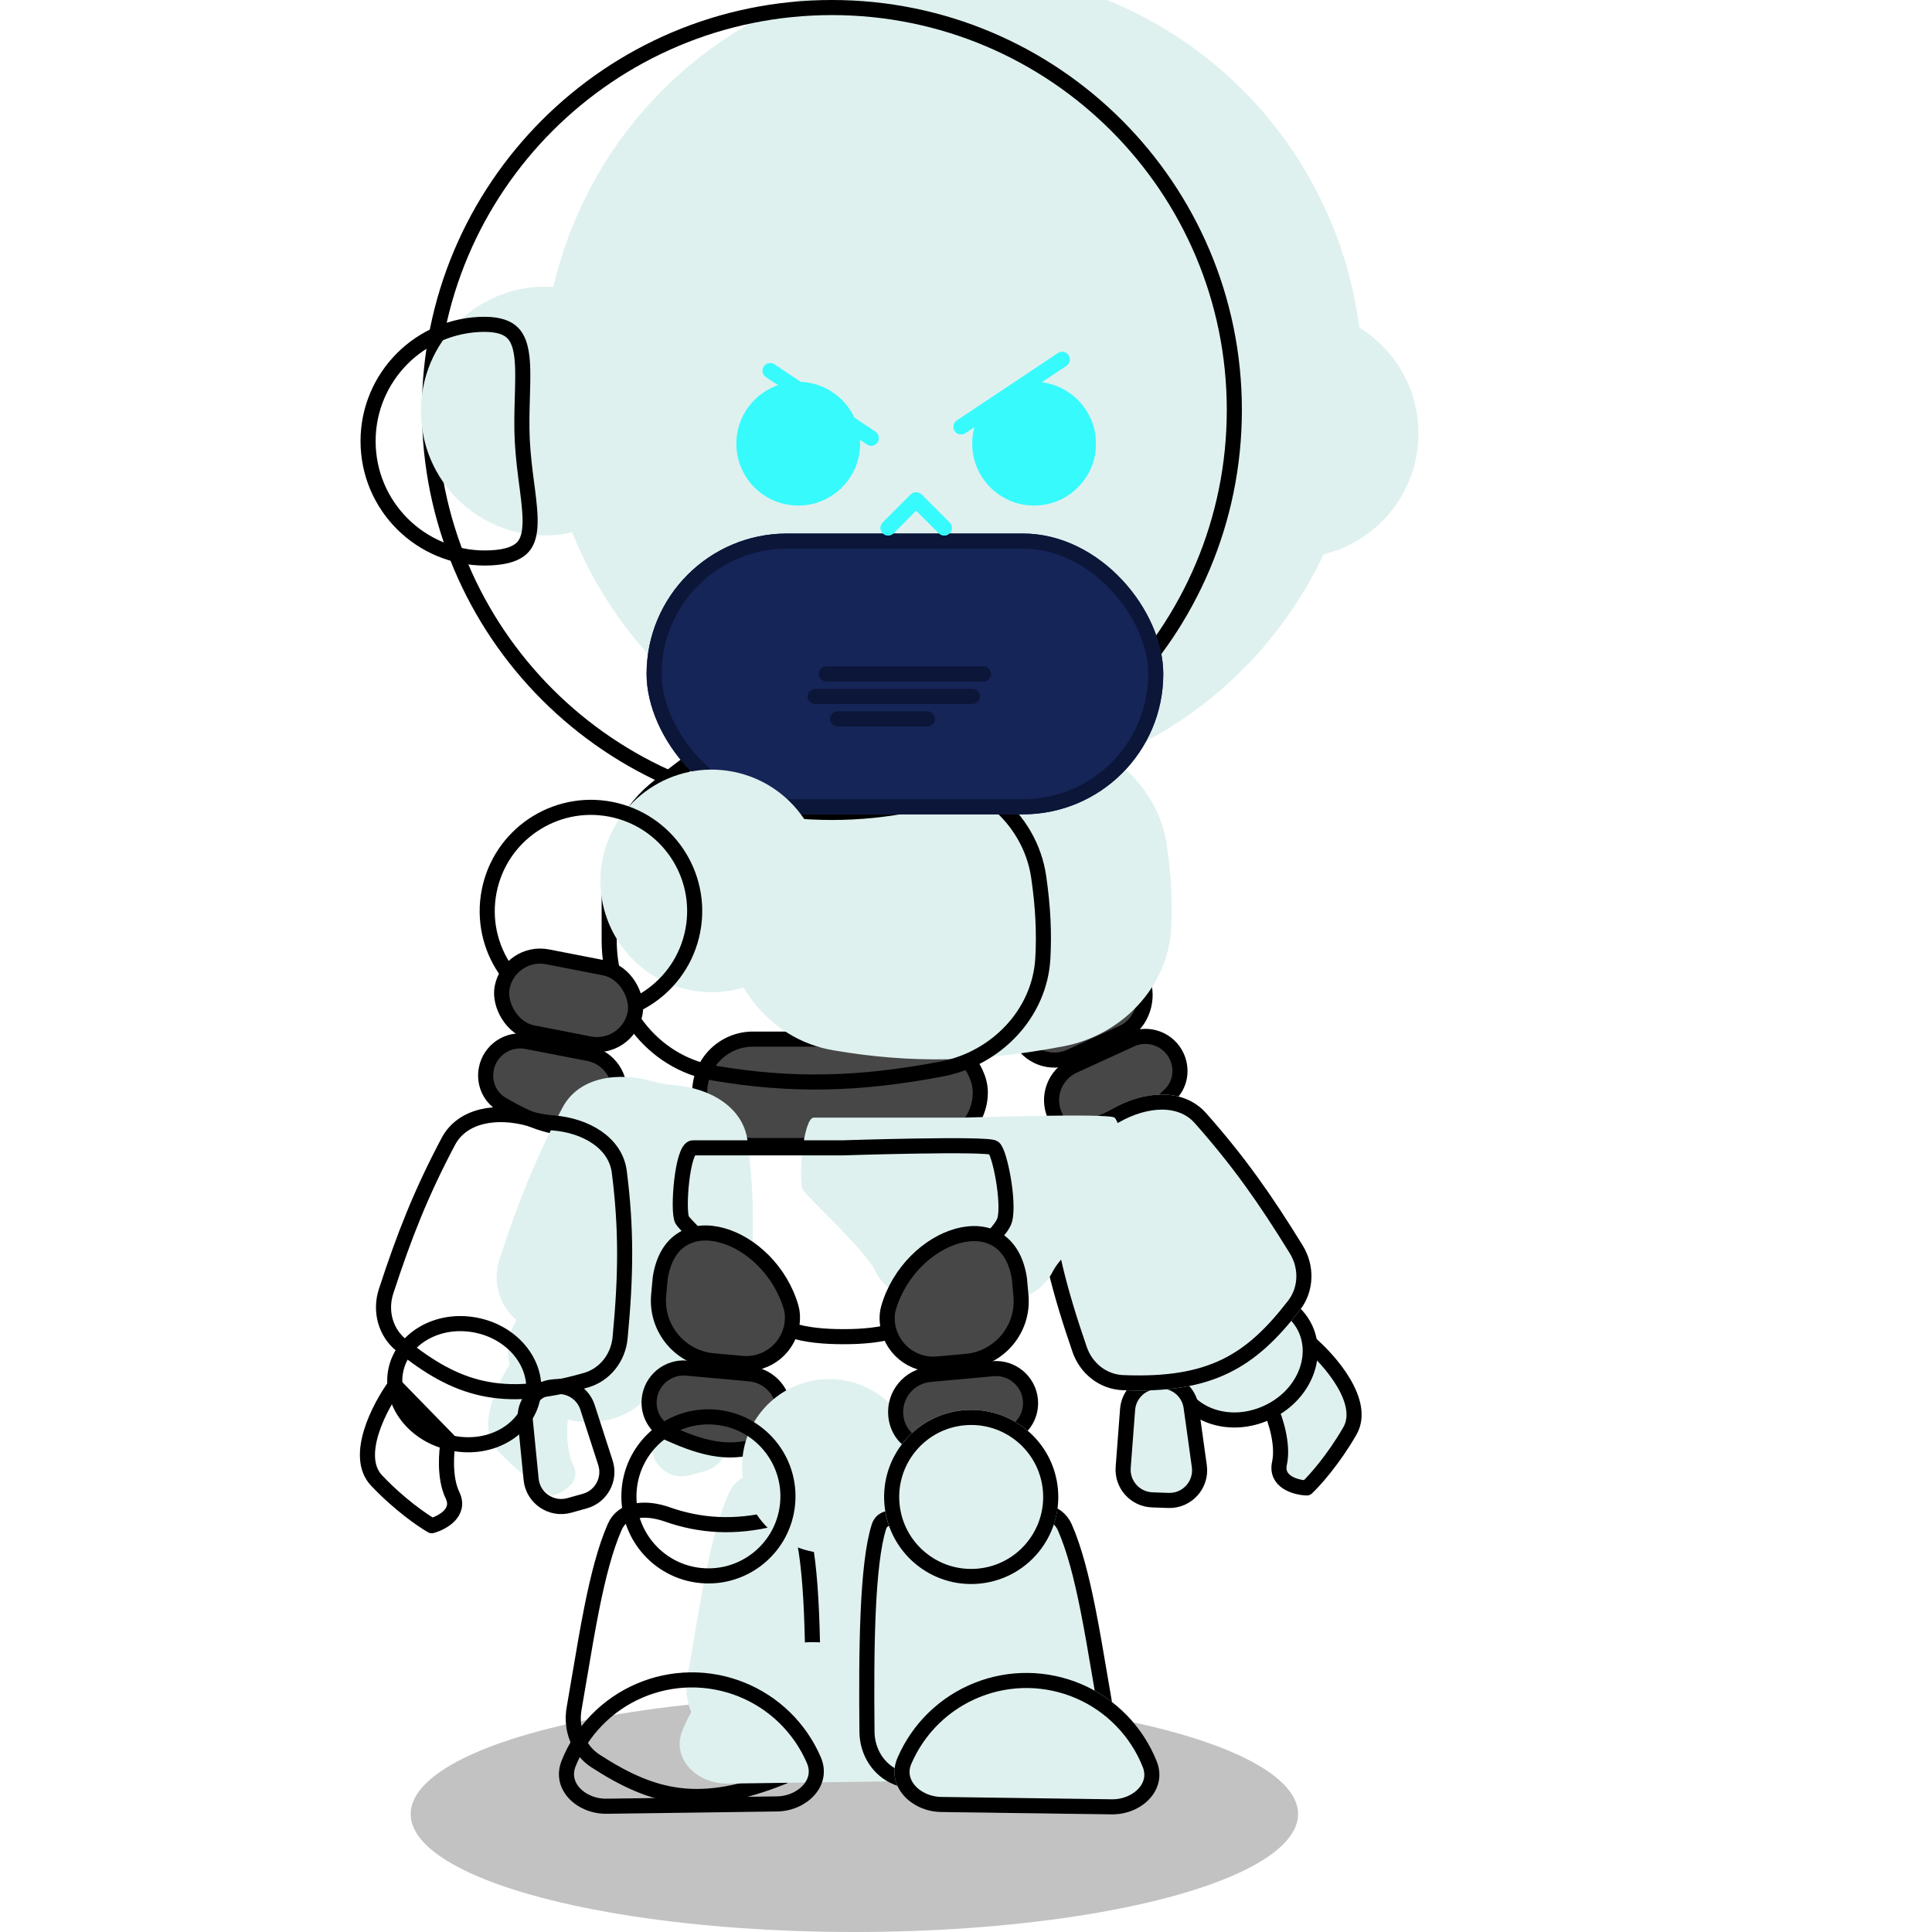 <svg width="64" height="64" viewBox="0 0 64 64" fill="none" xmlns="http://www.w3.org/2000/svg">
<ellipse cx="28.302" cy="60.093" rx="14.698" ry="3.907" fill="black" fill-opacity="0.24"/>
<g filter="url(#filter0_ii_1_43)">
<path d="M37.38 15.326C37.268 17.599 36.391 19.362 38.664 19.474C40.937 19.587 42.871 17.835 42.983 15.562C43.096 13.289 41.344 11.355 39.071 11.243C36.798 11.13 37.493 13.053 37.38 15.326Z" fill="#DEF1EF"/>
</g>
<path d="M37.63 15.338C37.605 15.85 37.541 16.337 37.484 16.776C37.476 16.835 37.469 16.892 37.462 16.949C37.399 17.44 37.353 17.852 37.377 18.193C37.4 18.53 37.488 18.758 37.658 18.914C37.832 19.074 38.135 19.198 38.676 19.225C40.811 19.33 42.628 17.685 42.734 15.55C42.839 13.415 41.194 11.598 39.059 11.492C38.52 11.466 38.207 11.563 38.018 11.711C37.831 11.856 37.719 12.086 37.662 12.431C37.605 12.778 37.608 13.205 37.622 13.706C37.624 13.767 37.626 13.828 37.627 13.89C37.641 14.337 37.655 14.829 37.63 15.338Z" stroke="black" stroke-width="0.5"/>
<g filter="url(#filter1_ii_1_43)">
<rect width="4.487" height="2.564" rx="1.282" transform="matrix(-0.909 0.416 0.416 0.909 36.307 31.336)" fill="#474747" stroke="black" stroke-width="0.5"/>
<path d="M37.984 35.001C37.721 34.425 37.041 34.173 36.466 34.436L34.565 35.306C33.937 35.593 33.66 36.336 33.948 36.964C34.123 37.346 34.477 37.629 34.897 37.638C36.001 37.66 36.764 37.219 37.76 36.26C38.098 35.934 38.179 35.428 37.984 35.001Z" fill="#474747" stroke="black" stroke-width="0.5"/>
</g>
<path d="M44.716 47.403C45.266 46.447 44.056 45.061 43.383 44.488L42.089 46.667C42.244 47.007 42.521 47.843 42.385 48.47C42.248 49.096 42.931 49.277 43.289 49.29C43.536 49.059 44.167 48.359 44.716 47.403Z" fill="#DEF1EF" stroke="black" stroke-width="0.5" stroke-linecap="round" stroke-linejoin="round"/>
<path d="M39.038 45.947C39.484 46.921 40.781 47.343 41.972 46.797C43.164 46.252 43.692 44.995 43.247 44.022C42.801 43.048 41.505 42.627 40.313 43.172C39.122 43.717 38.593 44.974 39.038 45.947Z" fill="#DEF1EF" stroke="black" stroke-width="0.5"/>
<path d="M39.457 46.611C39.381 46.064 38.876 45.683 38.328 45.759L38.213 45.775C37.747 45.84 37.389 46.221 37.353 46.69L37.207 48.61C37.164 49.176 37.601 49.664 38.168 49.685L38.702 49.704C39.324 49.727 39.815 49.183 39.729 48.567L39.457 46.611Z" fill="#DEF1EF" stroke="black" stroke-width="0.5"/>
<g filter="url(#filter2_ii_1_43)">
<ellipse cx="3.686" cy="3.686" rx="3.686" ry="3.686" transform="matrix(-0.909 0.416 0.416 0.909 35.206 25.848)" fill="#DEF1EF"/>
</g>
<path d="M30.264 32.163C31.053 33.889 33.092 34.647 34.818 33.858C36.543 33.068 37.302 31.029 36.512 29.304C35.723 27.578 33.684 26.82 31.959 27.609C30.233 28.399 29.474 30.438 30.264 32.163Z" stroke="black" stroke-width="0.5"/>
<g filter="url(#filter3_ii_1_43)">
<path d="M39.956 36.878C39.179 35.999 37.869 36.155 36.846 36.73C36.635 36.848 36.414 36.946 36.173 37.024C35.085 37.379 34.128 38.243 34.253 39.381C34.464 41.289 34.847 42.809 35.53 44.787C35.778 45.504 36.423 46.019 37.18 46.051C40.197 46.178 41.604 45.289 43.068 43.39C43.544 42.772 43.562 41.921 43.153 41.258C42.124 39.587 41.246 38.336 39.956 36.878Z" fill="#DEF1EF"/>
</g>
<path d="M39.769 37.043C39.113 36.301 37.958 36.391 36.969 36.947C36.743 37.074 36.507 37.178 36.251 37.262C35.206 37.603 34.396 38.394 34.502 39.353C34.709 41.239 35.088 42.74 35.766 44.706C35.983 45.333 36.543 45.774 37.191 45.801C38.674 45.863 39.735 45.675 40.597 45.255C41.46 44.835 42.149 44.172 42.87 43.237C43.278 42.708 43.298 41.97 42.94 41.389C41.917 39.727 41.047 38.488 39.769 37.043Z" stroke="black" stroke-width="0.5"/>
<g filter="url(#filter4_ii_1_43)">
<rect x="23.179" y="34.422" width="9.295" height="3.526" rx="1.763" fill="#474747" stroke="black" stroke-width="0.5"/>
</g>
<g filter="url(#filter5_ii_1_43)">
<path d="M19.93 29.555C19.93 28.194 20.47 26.87 21.508 25.99C25.364 22.722 28.253 22.336 33.149 26.37C33.956 27.035 34.504 27.972 34.654 29.007C34.807 30.06 34.84 30.922 34.796 31.752C34.691 33.706 33.158 35.293 31.235 35.659C28.478 36.183 26.225 36.238 23.605 35.793C21.402 35.419 19.93 33.392 19.93 31.158V29.555Z" fill="#DEF1EF"/>
</g>
<path d="M20.18 29.555C20.18 28.258 20.694 27.007 21.669 26.181C23.584 24.559 25.212 23.693 26.939 23.692C28.668 23.691 30.558 24.558 32.99 26.563C33.752 27.19 34.266 28.073 34.407 29.043C34.558 30.081 34.59 30.926 34.546 31.739C34.448 33.566 33.011 35.067 31.189 35.413C28.457 35.933 26.234 35.986 23.647 35.547C21.583 35.196 20.18 33.29 20.18 31.158V29.555Z" stroke="black" stroke-width="0.5"/>
<g filter="url(#filter6_ii_1_43)">
<ellipse cx="27.558" cy="13.581" rx="13.581" ry="13.581" fill="#DEF1EF"/>
</g>
<path d="M40.889 13.581C40.889 20.944 34.921 26.913 27.558 26.913C20.195 26.913 14.227 20.944 14.227 13.581C14.227 6.219 20.195 0.25 27.558 0.25C34.921 0.25 40.889 6.219 40.889 13.581Z" stroke="black" stroke-width="0.5"/>
<g filter="url(#filter7_di_1_43)">
<rect x="21.419" y="9.674" width="17.116" height="9.302" rx="4.651" fill="#162558"/>
<rect x="21.669" y="9.924" width="16.616" height="8.802" rx="4.401" stroke="#0C1638" stroke-width="0.5"/>
</g>
<g filter="url(#filter8_ii_1_43)">
<path d="M12.473 49.042C11.715 48.241 12.566 46.611 13.086 45.896L14.855 47.71C14.783 48.077 14.71 48.955 14.99 49.532C15.269 50.109 14.648 50.445 14.303 50.541C14.009 50.375 13.231 49.843 12.473 49.042Z" fill="#DEF1EF"/>
</g>
<path d="M12.473 49.042C11.715 48.241 12.566 46.611 13.086 45.896L14.855 47.71C14.783 48.077 14.71 48.955 14.99 49.532C15.269 50.109 14.648 50.445 14.303 50.541C14.009 50.375 13.231 49.843 12.473 49.042Z" stroke="black" stroke-width="0.5" stroke-linecap="round" stroke-linejoin="round"/>
<g filter="url(#filter9_ii_1_43)">
<ellipse cx="15.38" cy="45.853" rx="2.564" ry="2.244" transform="rotate(11.024 15.38 45.853)" fill="#DEF1EF"/>
</g>
<path d="M17.651 46.296C17.446 47.346 16.285 48.06 14.999 47.81C13.712 47.559 12.904 46.462 13.108 45.411C13.313 44.36 14.475 43.646 15.761 43.896C17.047 44.147 17.856 45.245 17.651 46.296Z" stroke="black" stroke-width="0.5"/>
<g filter="url(#filter10_ii_1_43)">
<path d="M17.4 47.039C17.346 46.489 17.747 46 18.297 45.946L18.413 45.934C18.882 45.888 19.319 46.174 19.463 46.622L20.055 48.454C20.23 48.995 19.92 49.572 19.374 49.725L18.859 49.869C18.26 50.036 17.655 49.623 17.594 49.004L17.4 47.039Z" fill="#DEF1EF"/>
</g>
<path d="M17.4 47.039C17.346 46.489 17.747 46 18.297 45.946L18.413 45.934C18.882 45.888 19.319 46.174 19.463 46.622L20.055 48.454C20.23 48.995 19.92 49.572 19.374 49.725L18.859 49.869C18.26 50.036 17.655 49.623 17.594 49.004L17.4 47.039Z" stroke="black" stroke-width="0.5"/>
<g filter="url(#filter11_ii_1_43)">
<circle cx="19.576" cy="30.181" r="3.686" transform="rotate(11.024 19.576 30.181)" fill="#DEF1EF"/>
</g>
<circle cx="19.576" cy="30.181" r="3.436" transform="rotate(11.024 19.576 30.181)" stroke="black" stroke-width="0.5"/>
<rect x="16.879" y="31.451" width="4.487" height="2.564" rx="1.282" transform="rotate(11.024 16.879 31.451)" fill="#474747" stroke="black" stroke-width="0.5"/>
<path d="M16.109 35.407C16.23 34.786 16.831 34.381 17.452 34.502L19.504 34.901C20.182 35.034 20.625 35.691 20.493 36.369C20.413 36.781 20.134 37.139 19.729 37.246C18.66 37.527 17.815 37.277 16.622 36.579C16.217 36.341 16.019 35.868 16.109 35.407Z" fill="#474747" stroke="black" stroke-width="0.5"/>
<g filter="url(#filter12_ii_1_43)">
<path d="M14.632 37.694C15.181 36.657 16.491 36.502 17.62 36.821C17.853 36.886 18.091 36.929 18.344 36.949C19.485 37.039 20.618 37.655 20.763 38.79C21.006 40.694 20.989 42.262 20.79 44.345C20.717 45.1 20.211 45.751 19.482 45.96C16.579 46.791 15.002 46.257 13.134 44.754C12.527 44.266 12.309 43.443 12.551 42.702C13.16 40.836 13.72 39.414 14.632 37.694Z" fill="#DEF1EF"/>
</g>
<path d="M14.852 37.811C15.317 36.935 16.46 36.753 17.552 37.061C17.801 37.131 18.056 37.177 18.324 37.198C19.42 37.285 20.393 37.864 20.515 38.821C20.755 40.703 20.739 42.251 20.541 44.321C20.477 44.981 20.036 45.541 19.413 45.72C17.986 46.128 16.91 46.194 15.974 45.988C15.036 45.782 14.21 45.299 13.291 44.559C12.77 44.14 12.577 43.428 12.789 42.779C13.394 40.923 13.949 39.516 14.852 37.811Z" stroke="black" stroke-width="0.5"/>
<g filter="url(#filter13_ii_1_43)">
<path d="M22.598 40.414C22.436 40.146 22.598 38.023 22.959 38.023H27.94C27.94 38.023 32.721 37.867 32.92 38.023C33.12 38.179 33.444 39.834 33.282 40.414C33.12 40.995 31.258 42.359 30.872 43.124C30.39 44.081 29.177 44.279 27.94 44.279C26.703 44.279 25.489 44.081 25.007 43.124C24.622 42.359 22.76 40.682 22.598 40.414Z" fill="#DEF1EF"/>
</g>
<path d="M22.598 40.414C22.436 40.146 22.598 38.023 22.959 38.023H27.94C27.94 38.023 32.721 37.867 32.92 38.023C33.12 38.179 33.444 39.834 33.282 40.414C33.12 40.995 31.258 42.359 30.872 43.124C30.39 44.081 29.177 44.279 27.94 44.279C26.703 44.279 25.489 44.081 25.007 43.124C24.622 42.359 22.76 40.682 22.598 40.414Z" stroke="black" stroke-width="0.5" stroke-linecap="round" stroke-linejoin="round"/>
<g filter="url(#filter14_ii_1_43)">
<path d="M21.87 42.344C22.264 39.724 25.503 40.85 26.21 43.321C26.252 43.47 26.259 43.626 26.245 43.78C26.169 44.621 25.425 45.241 24.584 45.165L23.63 45.079C22.53 44.979 21.719 44.006 21.819 42.906L21.87 42.344Z" fill="#474747"/>
</g>
<path d="M21.87 42.344C22.264 39.724 25.503 40.85 26.21 43.321C26.252 43.47 26.259 43.626 26.245 43.78C26.169 44.621 25.425 45.241 24.584 45.165L23.63 45.079C22.53 44.979 21.719 44.006 21.819 42.906L21.87 42.344Z" stroke="black" stroke-width="0.5"/>
<g filter="url(#filter15_ii_1_43)">
<path d="M21.506 46.358C21.563 45.728 22.12 45.264 22.75 45.321L24.832 45.509C25.52 45.572 26.028 46.18 25.965 46.868C25.927 47.286 25.687 47.671 25.294 47.819C24.26 48.208 23.394 48.044 22.136 47.471C21.709 47.276 21.464 46.825 21.506 46.358Z" fill="#474747"/>
</g>
<path d="M21.506 46.358C21.563 45.728 22.12 45.264 22.75 45.321L24.832 45.509C25.52 45.572 26.028 46.18 25.965 46.868C25.927 47.286 25.687 47.671 25.294 47.819C24.26 48.208 23.394 48.044 22.136 47.471C21.709 47.276 21.464 46.825 21.506 46.358Z" stroke="black" stroke-width="0.5"/>
<g filter="url(#filter16_ii_1_43)">
<path d="M20.135 50.481C20.473 49.714 21.386 49.649 22.176 49.928C23.234 50.301 24.332 50.373 25.583 50.06C26.076 49.936 26.606 49.992 26.761 50.476C27.177 51.773 27.196 54.721 27.17 57.356C27.162 58.114 26.727 58.813 26.024 59.095C23.22 60.218 21.598 59.846 19.586 58.542C18.932 58.118 18.637 57.322 18.771 56.555C19.166 54.309 19.487 51.951 20.135 50.481Z" fill="#DEF1EF"/>
</g>
<path d="M20.364 50.581C20.495 50.283 20.734 50.12 21.037 50.057C21.35 49.991 21.727 50.035 22.093 50.163C23.198 50.553 24.346 50.627 25.644 50.302C25.867 50.246 26.076 50.238 26.232 50.281C26.376 50.321 26.475 50.401 26.523 50.552C26.72 51.165 26.828 52.195 26.882 53.425C26.935 54.647 26.933 56.037 26.92 57.354C26.913 58.02 26.531 58.623 25.931 58.863C24.553 59.415 23.489 59.59 22.536 59.48C21.583 59.371 20.712 58.974 19.722 58.332C19.163 57.969 18.898 57.279 19.018 56.598C19.082 56.229 19.145 55.859 19.207 55.492C19.335 54.733 19.462 53.983 19.603 53.276C19.813 52.225 20.052 51.29 20.364 50.581Z" stroke="black" stroke-width="0.5"/>
<g filter="url(#filter17_ii_1_43)">
<ellipse cx="23.468" cy="49.569" rx="2.885" ry="2.885" transform="rotate(5.181 23.468 49.569)" fill="#DEF1EF"/>
</g>
<path d="M26.091 49.807C25.96 51.256 24.679 52.324 23.23 52.193C21.781 52.062 20.712 50.78 20.844 49.331C20.975 47.882 22.256 46.814 23.706 46.946C25.155 47.077 26.223 48.358 26.091 49.807Z" stroke="black" stroke-width="0.5"/>
<g filter="url(#filter18_ii_1_43)">
<path d="M25.743 60.007C26.751 59.993 27.588 59.135 27.19 58.209C26.949 57.648 26.599 57.141 26.162 56.715C25.724 56.289 25.207 55.954 24.641 55.728C24.074 55.502 23.468 55.391 22.857 55.399C22.247 55.407 21.645 55.536 21.084 55.777C20.523 56.018 20.016 56.367 19.59 56.805C19.165 57.242 18.829 57.759 18.604 58.326C18.231 59.263 19.091 60.098 20.099 60.084L22.921 60.046L25.743 60.007Z" fill="#DEF1EF"/>
</g>
<path d="M26.96 58.307C27.117 58.673 27.035 59.019 26.804 59.287C26.568 59.561 26.176 59.751 25.74 59.757L22.918 59.796L20.096 59.834C19.659 59.84 19.262 59.661 19.018 59.394C18.781 59.132 18.689 58.788 18.836 58.419C19.049 57.882 19.367 57.393 19.769 56.979C20.172 56.565 20.652 56.235 21.183 56.007C21.713 55.778 22.283 55.657 22.861 55.649C23.438 55.641 24.012 55.747 24.548 55.961C25.084 56.174 25.574 56.491 25.988 56.894C26.401 57.297 26.732 57.777 26.96 58.307Z" stroke="black" stroke-width="0.5"/>
<g filter="url(#filter19_ii_1_43)">
<path d="M17.551 14.582C17.664 16.855 18.541 18.618 16.267 18.73C13.994 18.843 12.06 17.091 11.948 14.818C11.835 12.545 13.587 10.611 15.86 10.499C18.133 10.386 17.439 12.309 17.551 14.582Z" fill="#DEF1EF"/>
</g>
<path d="M17.301 14.594C17.327 15.106 17.39 15.593 17.447 16.032C17.455 16.09 17.462 16.148 17.47 16.205C17.533 16.695 17.578 17.108 17.554 17.449C17.531 17.785 17.444 18.014 17.274 18.17C17.099 18.33 16.796 18.454 16.255 18.48C14.12 18.586 12.303 16.941 12.198 14.806C12.092 12.671 13.737 10.854 15.872 10.748C16.411 10.722 16.724 10.819 16.913 10.967C17.1 11.112 17.212 11.342 17.269 11.687C17.327 12.034 17.323 12.46 17.309 12.962C17.307 13.023 17.306 13.084 17.304 13.146C17.291 13.593 17.276 14.085 17.301 14.594Z" stroke="black" stroke-width="0.5"/>
<g filter="url(#filter20_ii_1_43)">
<path d="M33.77 42.364C33.376 39.744 30.137 40.87 29.43 43.34C29.387 43.489 29.38 43.645 29.394 43.799C29.471 44.641 30.214 45.261 31.056 45.184L32.009 45.098C33.109 44.998 33.92 44.026 33.821 42.925L33.77 42.364Z" fill="#474747"/>
</g>
<path d="M33.77 42.364C33.376 39.744 30.137 40.87 29.43 43.34C29.387 43.489 29.38 43.645 29.394 43.799C29.471 44.641 30.214 45.261 31.056 45.184L32.009 45.098C33.109 44.998 33.92 44.026 33.821 42.925L33.77 42.364Z" stroke="black" stroke-width="0.5"/>
<g filter="url(#filter21_ii_1_43)">
<path d="M34.134 46.377C34.076 45.747 33.52 45.283 32.89 45.34L30.807 45.529C30.119 45.591 29.612 46.2 29.674 46.888C29.712 47.306 29.953 47.691 30.345 47.838C31.38 48.227 32.246 48.064 33.503 47.49C33.931 47.296 34.176 46.845 34.134 46.377Z" fill="#474747"/>
</g>
<path d="M34.134 46.377C34.076 45.747 33.52 45.283 32.89 45.34L30.807 45.529C30.119 45.591 29.612 46.2 29.674 46.888C29.712 47.306 29.953 47.691 30.345 47.838C31.38 48.227 32.246 48.064 33.503 47.49C33.931 47.296 34.176 46.845 34.134 46.377Z" stroke="black" stroke-width="0.5"/>
<g filter="url(#filter22_ii_1_43)">
<path d="M35.504 50.5C35.166 49.733 34.254 49.668 33.464 49.947C32.406 50.32 31.308 50.392 30.056 50.079C29.563 49.956 29.034 50.011 28.879 50.495C28.462 51.792 28.444 54.741 28.47 57.376C28.478 58.134 28.912 58.833 29.616 59.115C32.419 60.237 34.042 59.866 36.053 58.561C36.708 58.137 37.003 57.342 36.868 56.574C36.474 54.328 36.153 51.97 35.504 50.5Z" fill="#DEF1EF"/>
</g>
<path d="M35.276 50.601C35.144 50.303 34.906 50.14 34.602 50.076C34.29 50.011 33.912 50.054 33.547 50.183C32.442 50.572 31.294 50.646 29.996 50.322C29.773 50.266 29.564 50.257 29.407 50.3C29.264 50.34 29.165 50.421 29.117 50.572C28.92 51.184 28.811 52.215 28.758 53.444C28.705 54.666 28.707 56.056 28.72 57.373C28.727 58.04 29.108 58.642 29.709 58.883C31.087 59.434 32.15 59.609 33.103 59.5C34.057 59.39 34.927 58.993 35.917 58.351C36.477 57.988 36.742 57.299 36.622 56.617C36.557 56.249 36.495 55.879 36.433 55.511C36.304 54.752 36.178 54.003 36.036 53.295C35.826 52.244 35.588 51.31 35.276 50.601Z" stroke="black" stroke-width="0.5"/>
<g filter="url(#filter23_ii_1_43)">
<ellipse cx="2.885" cy="2.885" rx="2.885" ry="2.885" transform="matrix(-0.996 0.09 0.09 0.996 34.784 46.455)" fill="#DEF1EF"/>
</g>
<path d="M29.548 49.827C29.68 51.276 30.961 52.344 32.41 52.212C33.859 52.081 34.927 50.8 34.796 49.351C34.664 47.902 33.383 46.834 31.934 46.965C30.485 47.096 29.417 48.377 29.548 49.827Z" stroke="black" stroke-width="0.5"/>
<g filter="url(#filter24_ii_1_43)">
<path d="M31.178 60.026C30.171 60.013 29.333 59.154 29.732 58.228C29.973 57.667 30.322 57.16 30.76 56.734C31.197 56.309 31.714 55.973 32.281 55.748C32.848 55.522 33.454 55.41 34.064 55.418C34.675 55.427 35.277 55.555 35.838 55.796C36.398 56.038 36.906 56.387 37.331 56.824C37.757 57.262 38.092 57.779 38.318 58.346C38.691 59.282 37.831 60.117 36.823 60.104L34.001 60.065L31.178 60.026Z" fill="#DEF1EF"/>
</g>
<path d="M29.961 58.327C29.804 58.692 29.887 59.038 30.117 59.306C30.353 59.581 30.745 59.77 31.182 59.776L34.004 59.815L36.826 59.854C37.263 59.86 37.66 59.681 37.903 59.413C38.141 59.151 38.233 58.808 38.086 58.438C37.872 57.902 37.555 57.413 37.152 56.999C36.749 56.585 36.269 56.254 35.739 56.026C35.208 55.798 34.638 55.676 34.061 55.668C33.483 55.66 32.91 55.766 32.374 55.98C31.837 56.194 31.348 56.511 30.934 56.913C30.52 57.316 30.19 57.797 29.961 58.327Z" stroke="black" stroke-width="0.5"/>
<g filter="url(#filter25_f_1_43)">
<circle cx="34.256" cy="14.698" r="2.047" fill="#37FAFD" fill-opacity="0.52"/>
<circle cx="26.442" cy="14.698" r="2.047" fill="#37FAFD" fill-opacity="0.52"/>
<path d="M31.279 17.488L30.349 16.558L29.419 17.488" stroke="#37FAFD" stroke-width="0.5" stroke-linecap="round" stroke-linejoin="round"/>
<path d="M35.186 11.907L31.837 14.139" stroke="#37FAFD" stroke-width="0.5" stroke-linecap="round" stroke-linejoin="round"/>
<path d="M25.512 12.279L28.86 14.512" stroke="#37FAFD" stroke-width="0.5" stroke-linecap="round" stroke-linejoin="round"/>
</g>
<circle cx="34.256" cy="14.698" r="2.047" fill="#37FAFD"/>
<circle cx="26.442" cy="14.698" r="2.047" fill="#37FAFD"/>
<path d="M31.279 17.488L30.349 16.558L29.419 17.488" stroke="#37FAFD" stroke-width="0.5" stroke-linecap="round" stroke-linejoin="round"/>
<path d="M35.186 11.907L31.837 14.139" stroke="#37FAFD" stroke-width="0.5" stroke-linecap="round" stroke-linejoin="round"/>
<path d="M25.512 12.279L28.86 14.512" stroke="#37FAFD" stroke-width="0.5" stroke-linecap="round" stroke-linejoin="round"/>
<path d="M32.581 22.326C32.081 22.326 28.9 22.326 27.372 22.326" stroke="#0C1638" stroke-width="0.5" stroke-linecap="round" stroke-linejoin="round"/>
<path d="M32.209 23.07C31.709 23.07 28.528 23.07 27 23.07" stroke="#0C1638" stroke-width="0.5" stroke-linecap="round" stroke-linejoin="round"/>
<path d="M30.721 23.814C30.435 23.814 28.617 23.814 27.744 23.814" stroke="#0C1638" stroke-width="0.5" stroke-linecap="round" stroke-linejoin="round"/>
<defs>
<filter id="filter0_ii_1_43" x="37.121" y="11.238" width="5.868" height="8.241" filterUnits="userSpaceOnUse" color-interpolation-filters="sRGB">
<feFlood flood-opacity="0" result="BackgroundImageFix"/>
<feBlend mode="normal" in="SourceGraphic" in2="BackgroundImageFix" result="shape"/>
<feColorMatrix in="SourceAlpha" type="matrix" values="0 0 0 0 0 0 0 0 0 0 0 0 0 0 0 0 0 0 127 0" result="hardAlpha"/>
<feOffset dx="8" dy="1"/>
<feComposite in2="hardAlpha" operator="arithmetic" k2="-1" k3="1"/>
<feColorMatrix type="matrix" values="0 0 0 0 0.596 0 0 0 0 0.619 0 0 0 0 0.767 0 0 0 1 0"/>
<feBlend mode="normal" in2="shape" result="effect1_innerShadow_1_43"/>
<feColorMatrix in="SourceAlpha" type="matrix" values="0 0 0 0 0 0 0 0 0 0 0 0 0 0 0 0 0 0 127 0" result="hardAlpha"/>
<feOffset dx="-4" dy="-2"/>
<feComposite in2="hardAlpha" operator="arithmetic" k2="-1" k3="1"/>
<feColorMatrix type="matrix" values="0 0 0 0 0.961 0 0 0 0 1 0 0 0 0 0.996 0 0 0 1 0"/>
<feBlend mode="normal" in2="effect1_innerShadow_1_43" result="effect2_innerShadow_1_43"/>
</filter>
<filter id="filter1_ii_1_43" x="32.394" y="31.503" width="5.944" height="6.385" filterUnits="userSpaceOnUse" color-interpolation-filters="sRGB">
<feFlood flood-opacity="0" result="BackgroundImageFix"/>
<feBlend mode="normal" in="SourceGraphic" in2="BackgroundImageFix" result="shape"/>
<feColorMatrix in="SourceAlpha" type="matrix" values="0 0 0 0 0 0 0 0 0 0 0 0 0 0 0 0 0 0 127 0" result="hardAlpha"/>
<feOffset dx="3" dy="1"/>
<feComposite in2="hardAlpha" operator="arithmetic" k2="-1" k3="1"/>
<feColorMatrix type="matrix" values="0 0 0 0 0 0 0 0 0 0 0 0 0 0 0 0 0 0 0.49 0"/>
<feBlend mode="normal" in2="shape" result="effect1_innerShadow_1_43"/>
<feColorMatrix in="SourceAlpha" type="matrix" values="0 0 0 0 0 0 0 0 0 0 0 0 0 0 0 0 0 0 127 0" result="hardAlpha"/>
<feOffset dx="-2" dy="-1"/>
<feComposite in2="hardAlpha" operator="arithmetic" k2="-1" k3="1"/>
<feColorMatrix type="matrix" values="0 0 0 0 1 0 0 0 0 1 0 0 0 0 1 0 0 0 0.14 0"/>
<feBlend mode="normal" in2="effect1_innerShadow_1_43" result="effect2_innerShadow_1_43"/>
</filter>
<filter id="filter2_ii_1_43" x="29.701" y="27.047" width="7.373" height="7.373" filterUnits="userSpaceOnUse" color-interpolation-filters="sRGB">
<feFlood flood-opacity="0" result="BackgroundImageFix"/>
<feBlend mode="normal" in="SourceGraphic" in2="BackgroundImageFix" result="shape"/>
<feColorMatrix in="SourceAlpha" type="matrix" values="0 0 0 0 0 0 0 0 0 0 0 0 0 0 0 0 0 0 127 0" result="hardAlpha"/>
<feOffset dx="3" dy="1"/>
<feComposite in2="hardAlpha" operator="arithmetic" k2="-1" k3="1"/>
<feColorMatrix type="matrix" values="0 0 0 0 0.596 0 0 0 0 0.619 0 0 0 0 0.767 0 0 0 1 0"/>
<feBlend mode="normal" in2="shape" result="effect1_innerShadow_1_43"/>
<feColorMatrix in="SourceAlpha" type="matrix" values="0 0 0 0 0 0 0 0 0 0 0 0 0 0 0 0 0 0 127 0" result="hardAlpha"/>
<feOffset dx="-3" dy="-1"/>
<feComposite in2="hardAlpha" operator="arithmetic" k2="-1" k3="1"/>
<feColorMatrix type="matrix" values="0 0 0 0 0.961 0 0 0 0 1 0 0 0 0 0.996 0 0 0 1 0"/>
<feBlend mode="normal" in2="effect1_innerShadow_1_43" result="effect2_innerShadow_1_43"/>
</filter>
<filter id="filter3_ii_1_43" x="34.242" y="36.258" width="9.201" height="9.804" filterUnits="userSpaceOnUse" color-interpolation-filters="sRGB">
<feFlood flood-opacity="0" result="BackgroundImageFix"/>
<feBlend mode="normal" in="SourceGraphic" in2="BackgroundImageFix" result="shape"/>
<feColorMatrix in="SourceAlpha" type="matrix" values="0 0 0 0 0 0 0 0 0 0 0 0 0 0 0 0 0 0 127 0" result="hardAlpha"/>
<feOffset dx="3" dy="1"/>
<feComposite in2="hardAlpha" operator="arithmetic" k2="-1" k3="1"/>
<feColorMatrix type="matrix" values="0 0 0 0 0.596 0 0 0 0 0.619 0 0 0 0 0.767 0 0 0 1 0"/>
<feBlend mode="normal" in2="shape" result="effect1_innerShadow_1_43"/>
<feColorMatrix in="SourceAlpha" type="matrix" values="0 0 0 0 0 0 0 0 0 0 0 0 0 0 0 0 0 0 127 0" result="hardAlpha"/>
<feOffset dx="-3" dy="-1"/>
<feComposite in2="hardAlpha" operator="arithmetic" k2="-1" k3="1"/>
<feColorMatrix type="matrix" values="0 0 0 0 0.961 0 0 0 0 1 0 0 0 0 0.996 0 0 0 1 0"/>
<feBlend mode="normal" in2="effect1_innerShadow_1_43" result="effect2_innerShadow_1_43"/>
</filter>
<filter id="filter4_ii_1_43" x="22.929" y="34.172" width="9.795" height="4.026" filterUnits="userSpaceOnUse" color-interpolation-filters="sRGB">
<feFlood flood-opacity="0" result="BackgroundImageFix"/>
<feBlend mode="normal" in="SourceGraphic" in2="BackgroundImageFix" result="shape"/>
<feColorMatrix in="SourceAlpha" type="matrix" values="0 0 0 0 0 0 0 0 0 0 0 0 0 0 0 0 0 0 127 0" result="hardAlpha"/>
<feOffset dx="3" dy="1"/>
<feComposite in2="hardAlpha" operator="arithmetic" k2="-1" k3="1"/>
<feColorMatrix type="matrix" values="0 0 0 0 0 0 0 0 0 0 0 0 0 0 0 0 0 0 0.49 0"/>
<feBlend mode="normal" in2="shape" result="effect1_innerShadow_1_43"/>
<feColorMatrix in="SourceAlpha" type="matrix" values="0 0 0 0 0 0 0 0 0 0 0 0 0 0 0 0 0 0 127 0" result="hardAlpha"/>
<feOffset dx="-3" dy="-1"/>
<feComposite in2="hardAlpha" operator="arithmetic" k2="-1" k3="1"/>
<feColorMatrix type="matrix" values="0 0 0 0 1 0 0 0 0 1 0 0 0 0 1 0 0 0 0.14 0"/>
<feBlend mode="normal" in2="effect1_innerShadow_1_43" result="effect2_innerShadow_1_43"/>
</filter>
<filter id="filter5_ii_1_43" x="19.93" y="23.442" width="14.884" height="12.651" filterUnits="userSpaceOnUse" color-interpolation-filters="sRGB">
<feFlood flood-opacity="0" result="BackgroundImageFix"/>
<feBlend mode="normal" in="SourceGraphic" in2="BackgroundImageFix" result="shape"/>
<feColorMatrix in="SourceAlpha" type="matrix" values="0 0 0 0 0 0 0 0 0 0 0 0 0 0 0 0 0 0 127 0" result="hardAlpha"/>
<feOffset dx="8" dy="1"/>
<feComposite in2="hardAlpha" operator="arithmetic" k2="-1" k3="1"/>
<feColorMatrix type="matrix" values="0 0 0 0 0.596 0 0 0 0 0.619 0 0 0 0 0.767 0 0 0 1 0"/>
<feBlend mode="normal" in2="shape" result="effect1_innerShadow_1_43"/>
<feColorMatrix in="SourceAlpha" type="matrix" values="0 0 0 0 0 0 0 0 0 0 0 0 0 0 0 0 0 0 127 0" result="hardAlpha"/>
<feOffset dx="-4" dy="-2"/>
<feComposite in2="hardAlpha" operator="arithmetic" k2="-1" k3="1"/>
<feColorMatrix type="matrix" values="0 0 0 0 0.961 0 0 0 0 1 0 0 0 0 0.996 0 0 0 1 0"/>
<feBlend mode="normal" in2="effect1_innerShadow_1_43" result="effect2_innerShadow_1_43"/>
</filter>
<filter id="filter6_ii_1_43" x="13.977" y="0" width="27.163" height="27.163" filterUnits="userSpaceOnUse" color-interpolation-filters="sRGB">
<feFlood flood-opacity="0" result="BackgroundImageFix"/>
<feBlend mode="normal" in="SourceGraphic" in2="BackgroundImageFix" result="shape"/>
<feColorMatrix in="SourceAlpha" type="matrix" values="0 0 0 0 0 0 0 0 0 0 0 0 0 0 0 0 0 0 127 0" result="hardAlpha"/>
<feOffset dx="8" dy="1"/>
<feComposite in2="hardAlpha" operator="arithmetic" k2="-1" k3="1"/>
<feColorMatrix type="matrix" values="0 0 0 0 0.596 0 0 0 0 0.619 0 0 0 0 0.767 0 0 0 1 0"/>
<feBlend mode="normal" in2="shape" result="effect1_innerShadow_1_43"/>
<feColorMatrix in="SourceAlpha" type="matrix" values="0 0 0 0 0 0 0 0 0 0 0 0 0 0 0 0 0 0 127 0" result="hardAlpha"/>
<feOffset dx="-4" dy="-2"/>
<feComposite in2="hardAlpha" operator="arithmetic" k2="-1" k3="1"/>
<feColorMatrix type="matrix" values="0 0 0 0 0.961 0 0 0 0 1 0 0 0 0 0.996 0 0 0 1 0"/>
<feBlend mode="normal" in2="effect1_innerShadow_1_43" result="effect2_innerShadow_1_43"/>
</filter>
<filter id="filter7_di_1_43" x="21.419" y="9.674" width="17.116" height="9.302" filterUnits="userSpaceOnUse" color-interpolation-filters="sRGB">
<feFlood flood-opacity="0" result="BackgroundImageFix"/>
<feColorMatrix in="SourceAlpha" type="matrix" values="0 0 0 0 0 0 0 0 0 0 0 0 0 0 0 0 0 0 127 0" result="hardAlpha"/>
<feOffset/>
<feComposite in2="hardAlpha" operator="out"/>
<feColorMatrix type="matrix" values="0 0 0 0 1 0 0 0 0 1 0 0 0 0 1 0 0 0 1 0"/>
<feBlend mode="normal" in2="BackgroundImageFix" result="effect1_dropShadow_1_43"/>
<feBlend mode="normal" in="SourceGraphic" in2="effect1_dropShadow_1_43" result="shape"/>
<feColorMatrix in="SourceAlpha" type="matrix" values="0 0 0 0 0 0 0 0 0 0 0 0 0 0 0 0 0 0 127 0" result="hardAlpha"/>
<feOffset dy="8"/>
<feComposite in2="hardAlpha" operator="arithmetic" k2="-1" k3="1"/>
<feColorMatrix type="matrix" values="0 0 0 0 0 0 0 0 0 0 0 0 0 0 0 0 0 0 0.25 0"/>
<feBlend mode="normal" in2="shape" result="effect2_innerShadow_1_43"/>
</filter>
<filter id="filter8_ii_1_43" x="11.922" y="45.646" width="3.388" height="5.145" filterUnits="userSpaceOnUse" color-interpolation-filters="sRGB">
<feFlood flood-opacity="0" result="BackgroundImageFix"/>
<feBlend mode="normal" in="SourceGraphic" in2="BackgroundImageFix" result="shape"/>
<feColorMatrix in="SourceAlpha" type="matrix" values="0 0 0 0 0 0 0 0 0 0 0 0 0 0 0 0 0 0 127 0" result="hardAlpha"/>
<feOffset dx="8" dy="1"/>
<feComposite in2="hardAlpha" operator="arithmetic" k2="-1" k3="1"/>
<feColorMatrix type="matrix" values="0 0 0 0 0.596 0 0 0 0 0.619 0 0 0 0 0.767 0 0 0 1 0"/>
<feBlend mode="normal" in2="shape" result="effect1_innerShadow_1_43"/>
<feColorMatrix in="SourceAlpha" type="matrix" values="0 0 0 0 0 0 0 0 0 0 0 0 0 0 0 0 0 0 127 0" result="hardAlpha"/>
<feOffset dx="-4" dy="-2"/>
<feComposite in2="hardAlpha" operator="arithmetic" k2="-1" k3="1"/>
<feColorMatrix type="matrix" values="0 0 0 0 0.961 0 0 0 0 1 0 0 0 0 0.996 0 0 0 1 0"/>
<feBlend mode="normal" in2="effect1_innerShadow_1_43" result="effect2_innerShadow_1_43"/>
</filter>
<filter id="filter9_ii_1_43" x="12.826" y="43.597" width="5.107" height="4.513" filterUnits="userSpaceOnUse" color-interpolation-filters="sRGB">
<feFlood flood-opacity="0" result="BackgroundImageFix"/>
<feBlend mode="normal" in="SourceGraphic" in2="BackgroundImageFix" result="shape"/>
<feColorMatrix in="SourceAlpha" type="matrix" values="0 0 0 0 0 0 0 0 0 0 0 0 0 0 0 0 0 0 127 0" result="hardAlpha"/>
<feOffset dx="8" dy="1"/>
<feComposite in2="hardAlpha" operator="arithmetic" k2="-1" k3="1"/>
<feColorMatrix type="matrix" values="0 0 0 0 0.596 0 0 0 0 0.619 0 0 0 0 0.767 0 0 0 1 0"/>
<feBlend mode="normal" in2="shape" result="effect1_innerShadow_1_43"/>
<feColorMatrix in="SourceAlpha" type="matrix" values="0 0 0 0 0 0 0 0 0 0 0 0 0 0 0 0 0 0 127 0" result="hardAlpha"/>
<feOffset dx="-4" dy="-2"/>
<feComposite in2="hardAlpha" operator="arithmetic" k2="-1" k3="1"/>
<feColorMatrix type="matrix" values="0 0 0 0 0.961 0 0 0 0 1 0 0 0 0 0.996 0 0 0 1 0"/>
<feBlend mode="normal" in2="effect1_innerShadow_1_43" result="effect2_innerShadow_1_43"/>
</filter>
<filter id="filter10_ii_1_43" x="17.145" y="45.679" width="3.209" height="4.477" filterUnits="userSpaceOnUse" color-interpolation-filters="sRGB">
<feFlood flood-opacity="0" result="BackgroundImageFix"/>
<feBlend mode="normal" in="SourceGraphic" in2="BackgroundImageFix" result="shape"/>
<feColorMatrix in="SourceAlpha" type="matrix" values="0 0 0 0 0 0 0 0 0 0 0 0 0 0 0 0 0 0 127 0" result="hardAlpha"/>
<feOffset dx="8" dy="1"/>
<feComposite in2="hardAlpha" operator="arithmetic" k2="-1" k3="1"/>
<feColorMatrix type="matrix" values="0 0 0 0 0.596 0 0 0 0 0.619 0 0 0 0 0.767 0 0 0 1 0"/>
<feBlend mode="normal" in2="shape" result="effect1_innerShadow_1_43"/>
<feColorMatrix in="SourceAlpha" type="matrix" values="0 0 0 0 0 0 0 0 0 0 0 0 0 0 0 0 0 0 127 0" result="hardAlpha"/>
<feOffset dx="-4" dy="-2"/>
<feComposite in2="hardAlpha" operator="arithmetic" k2="-1" k3="1"/>
<feColorMatrix type="matrix" values="0 0 0 0 0.961 0 0 0 0 1 0 0 0 0 0.996 0 0 0 1 0"/>
<feBlend mode="normal" in2="effect1_innerShadow_1_43" result="effect2_innerShadow_1_43"/>
</filter>
<filter id="filter11_ii_1_43" x="15.889" y="26.494" width="7.373" height="7.373" filterUnits="userSpaceOnUse" color-interpolation-filters="sRGB">
<feFlood flood-opacity="0" result="BackgroundImageFix"/>
<feBlend mode="normal" in="SourceGraphic" in2="BackgroundImageFix" result="shape"/>
<feColorMatrix in="SourceAlpha" type="matrix" values="0 0 0 0 0 0 0 0 0 0 0 0 0 0 0 0 0 0 127 0" result="hardAlpha"/>
<feOffset dx="8" dy="1"/>
<feComposite in2="hardAlpha" operator="arithmetic" k2="-1" k3="1"/>
<feColorMatrix type="matrix" values="0 0 0 0 0.596 0 0 0 0 0.619 0 0 0 0 0.767 0 0 0 1 0"/>
<feBlend mode="normal" in2="shape" result="effect1_innerShadow_1_43"/>
<feColorMatrix in="SourceAlpha" type="matrix" values="0 0 0 0 0 0 0 0 0 0 0 0 0 0 0 0 0 0 127 0" result="hardAlpha"/>
<feOffset dx="-4" dy="-2"/>
<feComposite in2="hardAlpha" operator="arithmetic" k2="-1" k3="1"/>
<feColorMatrix type="matrix" values="0 0 0 0 0.961 0 0 0 0 1 0 0 0 0 0.996 0 0 0 1 0"/>
<feBlend mode="normal" in2="effect1_innerShadow_1_43" result="effect2_innerShadow_1_43"/>
</filter>
<filter id="filter12_ii_1_43" x="12.454" y="36.673" width="8.488" height="9.679" filterUnits="userSpaceOnUse" color-interpolation-filters="sRGB">
<feFlood flood-opacity="0" result="BackgroundImageFix"/>
<feBlend mode="normal" in="SourceGraphic" in2="BackgroundImageFix" result="shape"/>
<feColorMatrix in="SourceAlpha" type="matrix" values="0 0 0 0 0 0 0 0 0 0 0 0 0 0 0 0 0 0 127 0" result="hardAlpha"/>
<feOffset dx="8" dy="1"/>
<feComposite in2="hardAlpha" operator="arithmetic" k2="-1" k3="1"/>
<feColorMatrix type="matrix" values="0 0 0 0 0.596 0 0 0 0 0.619 0 0 0 0 0.767 0 0 0 1 0"/>
<feBlend mode="normal" in2="shape" result="effect1_innerShadow_1_43"/>
<feColorMatrix in="SourceAlpha" type="matrix" values="0 0 0 0 0 0 0 0 0 0 0 0 0 0 0 0 0 0 127 0" result="hardAlpha"/>
<feOffset dx="-4" dy="-2"/>
<feComposite in2="hardAlpha" operator="arithmetic" k2="-1" k3="1"/>
<feColorMatrix type="matrix" values="0 0 0 0 0.961 0 0 0 0 1 0 0 0 0 0.996 0 0 0 1 0"/>
<feBlend mode="normal" in2="effect1_innerShadow_1_43" result="effect2_innerShadow_1_43"/>
</filter>
<filter id="filter13_ii_1_43" x="22.285" y="37.703" width="11.291" height="6.826" filterUnits="userSpaceOnUse" color-interpolation-filters="sRGB">
<feFlood flood-opacity="0" result="BackgroundImageFix"/>
<feBlend mode="normal" in="SourceGraphic" in2="BackgroundImageFix" result="shape"/>
<feColorMatrix in="SourceAlpha" type="matrix" values="0 0 0 0 0 0 0 0 0 0 0 0 0 0 0 0 0 0 127 0" result="hardAlpha"/>
<feOffset dx="8" dy="1"/>
<feComposite in2="hardAlpha" operator="arithmetic" k2="-1" k3="1"/>
<feColorMatrix type="matrix" values="0 0 0 0 0.596 0 0 0 0 0.619 0 0 0 0 0.767 0 0 0 1 0"/>
<feBlend mode="normal" in2="shape" result="effect1_innerShadow_1_43"/>
<feColorMatrix in="SourceAlpha" type="matrix" values="0 0 0 0 0 0 0 0 0 0 0 0 0 0 0 0 0 0 127 0" result="hardAlpha"/>
<feOffset dx="-4" dy="-2"/>
<feComposite in2="hardAlpha" operator="arithmetic" k2="-1" k3="1"/>
<feColorMatrix type="matrix" values="0 0 0 0 0.961 0 0 0 0 1 0 0 0 0 0.996 0 0 0 1 0"/>
<feBlend mode="normal" in2="effect1_innerShadow_1_43" result="effect2_innerShadow_1_43"/>
</filter>
<filter id="filter14_ii_1_43" x="21.561" y="40.595" width="4.941" height="4.827" filterUnits="userSpaceOnUse" color-interpolation-filters="sRGB">
<feFlood flood-opacity="0" result="BackgroundImageFix"/>
<feBlend mode="normal" in="SourceGraphic" in2="BackgroundImageFix" result="shape"/>
<feColorMatrix in="SourceAlpha" type="matrix" values="0 0 0 0 0 0 0 0 0 0 0 0 0 0 0 0 0 0 127 0" result="hardAlpha"/>
<feOffset dx="3" dy="1"/>
<feComposite in2="hardAlpha" operator="arithmetic" k2="-1" k3="1"/>
<feColorMatrix type="matrix" values="0 0 0 0 0 0 0 0 0 0 0 0 0 0 0 0 0 0 0.49 0"/>
<feBlend mode="normal" in2="shape" result="effect1_innerShadow_1_43"/>
<feColorMatrix in="SourceAlpha" type="matrix" values="0 0 0 0 0 0 0 0 0 0 0 0 0 0 0 0 0 0 127 0" result="hardAlpha"/>
<feOffset dx="-3" dy="-1"/>
<feComposite in2="hardAlpha" operator="arithmetic" k2="-1" k3="1"/>
<feColorMatrix type="matrix" values="0 0 0 0 1 0 0 0 0 1 0 0 0 0 1 0 0 0 0.14 0"/>
<feBlend mode="normal" in2="effect1_innerShadow_1_43" result="effect2_innerShadow_1_43"/>
</filter>
<filter id="filter15_ii_1_43" x="21.251" y="45.066" width="4.969" height="3.215" filterUnits="userSpaceOnUse" color-interpolation-filters="sRGB">
<feFlood flood-opacity="0" result="BackgroundImageFix"/>
<feBlend mode="normal" in="SourceGraphic" in2="BackgroundImageFix" result="shape"/>
<feColorMatrix in="SourceAlpha" type="matrix" values="0 0 0 0 0 0 0 0 0 0 0 0 0 0 0 0 0 0 127 0" result="hardAlpha"/>
<feOffset dx="3" dy="1"/>
<feComposite in2="hardAlpha" operator="arithmetic" k2="-1" k3="1"/>
<feColorMatrix type="matrix" values="0 0 0 0 0 0 0 0 0 0 0 0 0 0 0 0 0 0 0.49 0"/>
<feBlend mode="normal" in2="shape" result="effect1_innerShadow_1_43"/>
<feColorMatrix in="SourceAlpha" type="matrix" values="0 0 0 0 0 0 0 0 0 0 0 0 0 0 0 0 0 0 127 0" result="hardAlpha"/>
<feOffset dx="-3" dy="-1"/>
<feComposite in2="hardAlpha" operator="arithmetic" k2="-1" k3="1"/>
<feColorMatrix type="matrix" values="0 0 0 0 1 0 0 0 0 1 0 0 0 0 1 0 0 0 0.14 0"/>
<feBlend mode="normal" in2="effect1_innerShadow_1_43" result="effect2_innerShadow_1_43"/>
</filter>
<filter id="filter16_ii_1_43" x="18.739" y="49.776" width="8.438" height="9.985" filterUnits="userSpaceOnUse" color-interpolation-filters="sRGB">
<feFlood flood-opacity="0" result="BackgroundImageFix"/>
<feBlend mode="normal" in="SourceGraphic" in2="BackgroundImageFix" result="shape"/>
<feColorMatrix in="SourceAlpha" type="matrix" values="0 0 0 0 0 0 0 0 0 0 0 0 0 0 0 0 0 0 127 0" result="hardAlpha"/>
<feOffset dx="8" dy="1"/>
<feComposite in2="hardAlpha" operator="arithmetic" k2="-1" k3="1"/>
<feColorMatrix type="matrix" values="0 0 0 0 0.596 0 0 0 0 0.619 0 0 0 0 0.767 0 0 0 1 0"/>
<feBlend mode="normal" in2="shape" result="effect1_innerShadow_1_43"/>
<feColorMatrix in="SourceAlpha" type="matrix" values="0 0 0 0 0 0 0 0 0 0 0 0 0 0 0 0 0 0 127 0" result="hardAlpha"/>
<feOffset dx="-4" dy="-2"/>
<feComposite in2="hardAlpha" operator="arithmetic" k2="-1" k3="1"/>
<feColorMatrix type="matrix" values="0 0 0 0 0.961 0 0 0 0 1 0 0 0 0 0.996 0 0 0 1 0"/>
<feBlend mode="normal" in2="effect1_innerShadow_1_43" result="effect2_innerShadow_1_43"/>
</filter>
<filter id="filter17_ii_1_43" x="20.583" y="46.685" width="5.769" height="5.769" filterUnits="userSpaceOnUse" color-interpolation-filters="sRGB">
<feFlood flood-opacity="0" result="BackgroundImageFix"/>
<feBlend mode="normal" in="SourceGraphic" in2="BackgroundImageFix" result="shape"/>
<feColorMatrix in="SourceAlpha" type="matrix" values="0 0 0 0 0 0 0 0 0 0 0 0 0 0 0 0 0 0 127 0" result="hardAlpha"/>
<feOffset dx="8" dy="1"/>
<feComposite in2="hardAlpha" operator="arithmetic" k2="-1" k3="1"/>
<feColorMatrix type="matrix" values="0 0 0 0 0.596 0 0 0 0 0.619 0 0 0 0 0.767 0 0 0 1 0"/>
<feBlend mode="normal" in2="shape" result="effect1_innerShadow_1_43"/>
<feColorMatrix in="SourceAlpha" type="matrix" values="0 0 0 0 0 0 0 0 0 0 0 0 0 0 0 0 0 0 127 0" result="hardAlpha"/>
<feOffset dx="-4" dy="-2"/>
<feComposite in2="hardAlpha" operator="arithmetic" k2="-1" k3="1"/>
<feColorMatrix type="matrix" values="0 0 0 0 0.961 0 0 0 0 1 0 0 0 0 0.996 0 0 0 1 0"/>
<feBlend mode="normal" in2="effect1_innerShadow_1_43" result="effect2_innerShadow_1_43"/>
</filter>
<filter id="filter18_ii_1_43" x="18.515" y="55.398" width="8.776" height="4.686" filterUnits="userSpaceOnUse" color-interpolation-filters="sRGB">
<feFlood flood-opacity="0" result="BackgroundImageFix"/>
<feBlend mode="normal" in="SourceGraphic" in2="BackgroundImageFix" result="shape"/>
<feColorMatrix in="SourceAlpha" type="matrix" values="0 0 0 0 0 0 0 0 0 0 0 0 0 0 0 0 0 0 127 0" result="hardAlpha"/>
<feOffset dx="8" dy="1"/>
<feComposite in2="hardAlpha" operator="arithmetic" k2="-1" k3="1"/>
<feColorMatrix type="matrix" values="0 0 0 0 0.596 0 0 0 0 0.619 0 0 0 0 0.767 0 0 0 1 0"/>
<feBlend mode="normal" in2="shape" result="effect1_innerShadow_1_43"/>
<feColorMatrix in="SourceAlpha" type="matrix" values="0 0 0 0 0 0 0 0 0 0 0 0 0 0 0 0 0 0 127 0" result="hardAlpha"/>
<feOffset dx="-4" dy="-2"/>
<feComposite in2="hardAlpha" operator="arithmetic" k2="-1" k3="1"/>
<feColorMatrix type="matrix" values="0 0 0 0 0.961 0 0 0 0 1 0 0 0 0 0.996 0 0 0 1 0"/>
<feBlend mode="normal" in2="effect1_innerShadow_1_43" result="effect2_innerShadow_1_43"/>
</filter>
<filter id="filter19_ii_1_43" x="11.943" y="10.494" width="5.868" height="8.241" filterUnits="userSpaceOnUse" color-interpolation-filters="sRGB">
<feFlood flood-opacity="0" result="BackgroundImageFix"/>
<feBlend mode="normal" in="SourceGraphic" in2="BackgroundImageFix" result="shape"/>
<feColorMatrix in="SourceAlpha" type="matrix" values="0 0 0 0 0 0 0 0 0 0 0 0 0 0 0 0 0 0 127 0" result="hardAlpha"/>
<feOffset dx="3" dy="1"/>
<feComposite in2="hardAlpha" operator="arithmetic" k2="-1" k3="1"/>
<feColorMatrix type="matrix" values="0 0 0 0 0.596 0 0 0 0 0.619 0 0 0 0 0.767 0 0 0 1 0"/>
<feBlend mode="normal" in2="shape" result="effect1_innerShadow_1_43"/>
<feColorMatrix in="SourceAlpha" type="matrix" values="0 0 0 0 0 0 0 0 0 0 0 0 0 0 0 0 0 0 127 0" result="hardAlpha"/>
<feOffset dx="-1" dy="-2"/>
<feComposite in2="hardAlpha" operator="arithmetic" k2="-1" k3="1"/>
<feColorMatrix type="matrix" values="0 0 0 0 0.961 0 0 0 0 1 0 0 0 0 0.996 0 0 0 1 0"/>
<feBlend mode="normal" in2="effect1_innerShadow_1_43" result="effect2_innerShadow_1_43"/>
</filter>
<filter id="filter20_ii_1_43" x="29.138" y="40.614" width="4.941" height="4.827" filterUnits="userSpaceOnUse" color-interpolation-filters="sRGB">
<feFlood flood-opacity="0" result="BackgroundImageFix"/>
<feBlend mode="normal" in="SourceGraphic" in2="BackgroundImageFix" result="shape"/>
<feColorMatrix in="SourceAlpha" type="matrix" values="0 0 0 0 0 0 0 0 0 0 0 0 0 0 0 0 0 0 127 0" result="hardAlpha"/>
<feOffset dx="3" dy="1"/>
<feComposite in2="hardAlpha" operator="arithmetic" k2="-1" k3="1"/>
<feColorMatrix type="matrix" values="0 0 0 0 0 0 0 0 0 0 0 0 0 0 0 0 0 0 0.49 0"/>
<feBlend mode="normal" in2="shape" result="effect1_innerShadow_1_43"/>
<feColorMatrix in="SourceAlpha" type="matrix" values="0 0 0 0 0 0 0 0 0 0 0 0 0 0 0 0 0 0 127 0" result="hardAlpha"/>
<feOffset dx="-3" dy="-1"/>
<feComposite in2="hardAlpha" operator="arithmetic" k2="-1" k3="1"/>
<feColorMatrix type="matrix" values="0 0 0 0 1 0 0 0 0 1 0 0 0 0 1 0 0 0 0.14 0"/>
<feBlend mode="normal" in2="effect1_innerShadow_1_43" result="effect2_innerShadow_1_43"/>
</filter>
<filter id="filter21_ii_1_43" x="29.419" y="45.085" width="4.969" height="3.215" filterUnits="userSpaceOnUse" color-interpolation-filters="sRGB">
<feFlood flood-opacity="0" result="BackgroundImageFix"/>
<feBlend mode="normal" in="SourceGraphic" in2="BackgroundImageFix" result="shape"/>
<feColorMatrix in="SourceAlpha" type="matrix" values="0 0 0 0 0 0 0 0 0 0 0 0 0 0 0 0 0 0 127 0" result="hardAlpha"/>
<feOffset dx="3" dy="1"/>
<feComposite in2="hardAlpha" operator="arithmetic" k2="-1" k3="1"/>
<feColorMatrix type="matrix" values="0 0 0 0 0 0 0 0 0 0 0 0 0 0 0 0 0 0 0.49 0"/>
<feBlend mode="normal" in2="shape" result="effect1_innerShadow_1_43"/>
<feColorMatrix in="SourceAlpha" type="matrix" values="0 0 0 0 0 0 0 0 0 0 0 0 0 0 0 0 0 0 127 0" result="hardAlpha"/>
<feOffset dx="-3" dy="-1"/>
<feComposite in2="hardAlpha" operator="arithmetic" k2="-1" k3="1"/>
<feColorMatrix type="matrix" values="0 0 0 0 1 0 0 0 0 1 0 0 0 0 1 0 0 0 0.14 0"/>
<feBlend mode="normal" in2="effect1_innerShadow_1_43" result="effect2_innerShadow_1_43"/>
</filter>
<filter id="filter22_ii_1_43" x="28.462" y="49.796" width="8.438" height="9.985" filterUnits="userSpaceOnUse" color-interpolation-filters="sRGB">
<feFlood flood-opacity="0" result="BackgroundImageFix"/>
<feBlend mode="normal" in="SourceGraphic" in2="BackgroundImageFix" result="shape"/>
<feColorMatrix in="SourceAlpha" type="matrix" values="0 0 0 0 0 0 0 0 0 0 0 0 0 0 0 0 0 0 127 0" result="hardAlpha"/>
<feOffset dx="3" dy="1"/>
<feComposite in2="hardAlpha" operator="arithmetic" k2="-1" k3="1"/>
<feColorMatrix type="matrix" values="0 0 0 0 0.596 0 0 0 0 0.619 0 0 0 0 0.767 0 0 0 1 0"/>
<feBlend mode="normal" in2="shape" result="effect1_innerShadow_1_43"/>
<feColorMatrix in="SourceAlpha" type="matrix" values="0 0 0 0 0 0 0 0 0 0 0 0 0 0 0 0 0 0 127 0" result="hardAlpha"/>
<feOffset dx="-3" dy="-1"/>
<feComposite in2="hardAlpha" operator="arithmetic" k2="-1" k3="1"/>
<feColorMatrix type="matrix" values="0 0 0 0 0.961 0 0 0 0 1 0 0 0 0 0.996 0 0 0 1 0"/>
<feBlend mode="normal" in2="effect1_innerShadow_1_43" result="effect2_innerShadow_1_43"/>
</filter>
<filter id="filter23_ii_1_43" x="29.287" y="46.704" width="5.769" height="5.769" filterUnits="userSpaceOnUse" color-interpolation-filters="sRGB">
<feFlood flood-opacity="0" result="BackgroundImageFix"/>
<feBlend mode="normal" in="SourceGraphic" in2="BackgroundImageFix" result="shape"/>
<feColorMatrix in="SourceAlpha" type="matrix" values="0 0 0 0 0 0 0 0 0 0 0 0 0 0 0 0 0 0 127 0" result="hardAlpha"/>
<feOffset dx="3" dy="1"/>
<feComposite in2="hardAlpha" operator="arithmetic" k2="-1" k3="1"/>
<feColorMatrix type="matrix" values="0 0 0 0 0.596 0 0 0 0 0.619 0 0 0 0 0.767 0 0 0 1 0"/>
<feBlend mode="normal" in2="shape" result="effect1_innerShadow_1_43"/>
<feColorMatrix in="SourceAlpha" type="matrix" values="0 0 0 0 0 0 0 0 0 0 0 0 0 0 0 0 0 0 127 0" result="hardAlpha"/>
<feOffset dx="-3" dy="-1"/>
<feComposite in2="hardAlpha" operator="arithmetic" k2="-1" k3="1"/>
<feColorMatrix type="matrix" values="0 0 0 0 0.961 0 0 0 0 1 0 0 0 0 0.996 0 0 0 1 0"/>
<feBlend mode="normal" in2="effect1_innerShadow_1_43" result="effect2_innerShadow_1_43"/>
</filter>
<filter id="filter24_ii_1_43" x="29.631" y="55.418" width="8.776" height="4.686" filterUnits="userSpaceOnUse" color-interpolation-filters="sRGB">
<feFlood flood-opacity="0" result="BackgroundImageFix"/>
<feBlend mode="normal" in="SourceGraphic" in2="BackgroundImageFix" result="shape"/>
<feColorMatrix in="SourceAlpha" type="matrix" values="0 0 0 0 0 0 0 0 0 0 0 0 0 0 0 0 0 0 127 0" result="hardAlpha"/>
<feOffset dx="3" dy="1"/>
<feComposite in2="hardAlpha" operator="arithmetic" k2="-1" k3="1"/>
<feColorMatrix type="matrix" values="0 0 0 0 0.596 0 0 0 0 0.619 0 0 0 0 0.767 0 0 0 1 0"/>
<feBlend mode="normal" in2="shape" result="effect1_innerShadow_1_43"/>
<feColorMatrix in="SourceAlpha" type="matrix" values="0 0 0 0 0 0 0 0 0 0 0 0 0 0 0 0 0 0 127 0" result="hardAlpha"/>
<feOffset dx="-3" dy="-1"/>
<feComposite in2="hardAlpha" operator="arithmetic" k2="-1" k3="1"/>
<feColorMatrix type="matrix" values="0 0 0 0 0.961 0 0 0 0 1 0 0 0 0 0.996 0 0 0 1 0"/>
<feBlend mode="normal" in2="effect1_innerShadow_1_43" result="effect2_innerShadow_1_43"/>
</filter>
<filter id="filter25_f_1_43" x="21.395" y="8.657" width="17.907" height="12.081" filterUnits="userSpaceOnUse" color-interpolation-filters="sRGB">
<feFlood flood-opacity="0" result="BackgroundImageFix"/>
<feBlend mode="normal" in="SourceGraphic" in2="BackgroundImageFix" result="shape"/>
<feGaussianBlur stdDeviation="1.5" result="effect1_foregroundBlur_1_43"/>
</filter>
</defs>
</svg>

